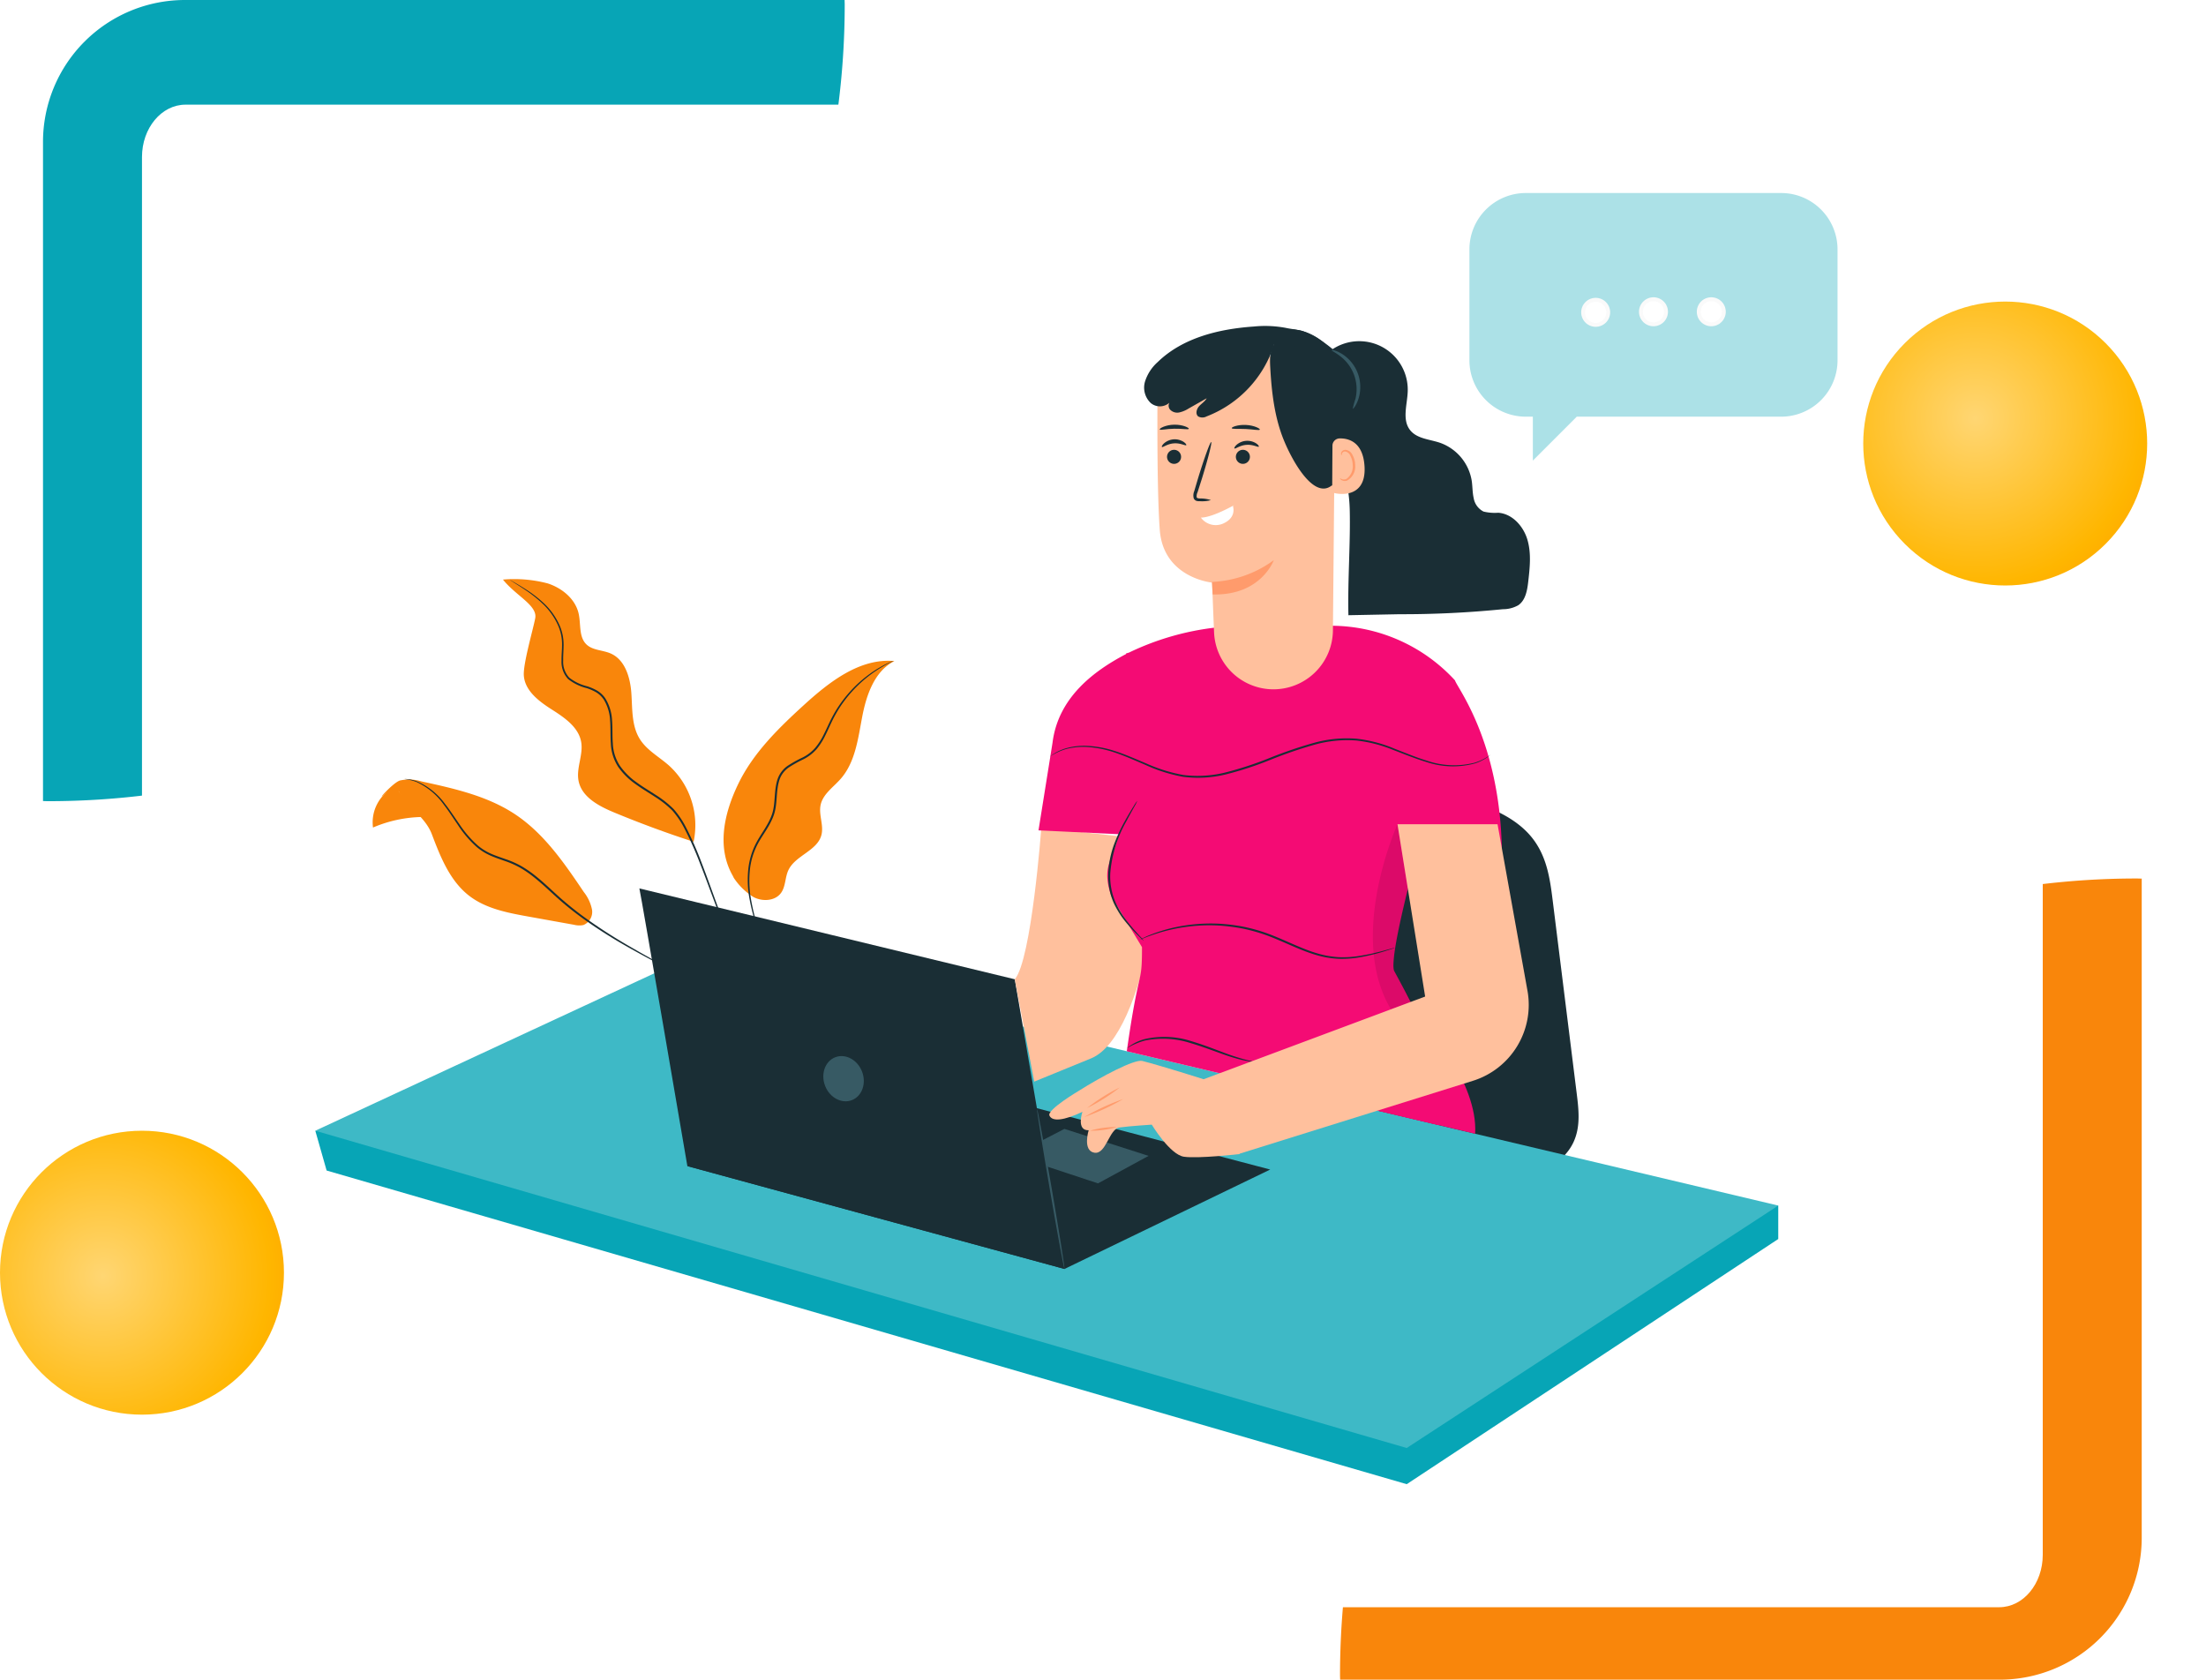 <svg xmlns="http://www.w3.org/2000/svg" xmlns:xlink="http://www.w3.org/1999/xlink" width="411.421" height="313.275" viewBox="0 0 411.421 313.275">
  <defs>
    <filter id="Trazado_157133" x="17.479" y="10.516" width="372.496" height="298.244" filterUnits="userSpaceOnUse">
      <feOffset dy="3" input="SourceAlpha"/>
      <feGaussianBlur stdDeviation="3" result="blur"/>
      <feFlood flood-opacity="0.161"/>
      <feComposite operator="in" in2="blur"/>
      <feComposite in="SourceGraphic"/>
    </filter>
    <radialGradient id="radial-gradient" cx="0.473" cy="0.169" r="1.287" gradientTransform="matrix(0.707, 0.707, -0.707, 0.707, 0.274, -0.091)" gradientUnits="objectBoundingBox">
      <stop offset="0" stop-color="#ffd673"/>
      <stop offset="0.457" stop-color="#ffb600"/>
      <stop offset="0.973" stop-color="#ff6b00"/>
    </radialGradient>
    <clipPath id="clip-path">
      <rect id="Rectángulo_299258" data-name="Rectángulo 299258" width="283.9" height="240.814" fill="none"/>
    </clipPath>
    <clipPath id="clip-path-3">
      <rect id="Rectángulo_299256" data-name="Rectángulo 299256" width="7.248" height="34.512" fill="none"/>
    </clipPath>
  </defs>
  <g id="Grupo_151335" data-name="Grupo 151335" transform="translate(-180 -1780.367)">
    <g id="Grupo_149813" data-name="Grupo 149813" transform="translate(180 1780.367)">
      <path id="Trazado_104230" data-name="Trazado 104230" d="M371.519-3043.95a26.473,26.473,0,0,1-26.473,26.473H222.021c0-.281-.021-.558-.021-.837a148.593,148.593,0,0,1,148.594-148.592c.311,0,.616.021.925.023Z" transform="translate(27.915 3330.753)" fill="#f9860b"/>
      <path id="Trazado_104231" data-name="Trazado 104231" d="M370.047-3223.527A26.473,26.473,0,0,1,396.52-3250H519.545c0,.282.021.558.021.838a148.592,148.592,0,0,1-148.594,148.592c-.311,0-.616-.021-.925-.023Z" transform="translate(-362.027 3250)" fill="#07a5b6"/>
      <g transform="matrix(1, 0, 0, 1, 0, 0)" filter="url(#Trazado_157133)">
        <path id="Trazado_157133-2" data-name="Trazado 157133" d="M-190,280.244H156.377c4.484,0,8.119-4.373,8.119-9.767V0H-181.881C-186.365,0-190,4.373-190,9.767Z" transform="translate(216.48 16.52)" fill="#fff"/>
      </g>
      <circle id="Elipse_5768" data-name="Elipse 5768" cx="26.478" cy="26.478" r="26.478" transform="translate(0 263.85) rotate(-90)" fill="url(#radial-gradient)"/>
      <circle id="Elipse_5767" data-name="Elipse 5767" cx="26.478" cy="26.478" r="26.478" transform="translate(336.528 82.723) rotate(-45)" fill="url(#radial-gradient)"/>
    </g>
    <g id="Grupo_150501" data-name="Grupo 150501" transform="translate(238.803 1816.367)">
      <g id="Grupo_150500" data-name="Grupo 150500" clip-path="url(#clip-path)">
        <g id="Grupo_150499" data-name="Grupo 150499">
          <g id="Grupo_150498" data-name="Grupo 150498" clip-path="url(#clip-path)">
            <path id="Trazado_207246" data-name="Trazado 207246" d="M18.837,152.8a7.39,7.39,0,0,0-4.021,7.575A24.275,24.275,0,0,1,24,158.409" transform="translate(-4.055 -42.032)" fill="#f9860b"/>
            <path id="Trazado_207247" data-name="Trazado 207247" d="M17.488,153.727c-1.473,1.378,1.7-2.244,3-2.652a7.909,7.909,0,0,1,4.021.167c6.087,1.324,12.335,2.713,17.517,6.171,5.39,3.6,9.151,9.109,12.773,14.481a7.719,7.719,0,0,1,1.509,3.235,2.641,2.641,0,0,1-1.595,2.9,3.858,3.858,0,0,1-1.739-.044l-8.521-1.534c-3.884-.7-7.934-1.469-11.056-3.883-3.581-2.768-5.343-7.223-6.947-11.456-1.228-3.243-4.386-4.938-6.152-7.922,0,0-1.25-.919-2.808.538" transform="translate(-4.706 -41.502)" fill="#f9860b"/>
            <path id="Trazado_207248" data-name="Trazado 207248" d="M72.864,186.488a4.03,4.03,0,0,1-.578-.265l-1.622-.828c-1.4-.729-3.43-1.793-5.893-3.185a92.341,92.341,0,0,1-8.4-5.315c-1.52-1.095-3.073-2.306-4.6-3.656s-3.028-2.831-4.706-4.164a20.363,20.363,0,0,0-2.609-1.786,16.872,16.872,0,0,0-2.806-1.235c-.955-.339-1.912-.652-2.814-1.066a10.6,10.6,0,0,1-2.457-1.558,20.287,20.287,0,0,1-3.463-4.059c-.945-1.372-1.77-2.681-2.631-3.791a12.9,12.9,0,0,0-5.03-4.223,8.992,8.992,0,0,0-2.362-.581,3.913,3.913,0,0,1,.637.013,7.133,7.133,0,0,1,1.778.432,12.73,12.73,0,0,1,5.186,4.194c.886,1.115,1.727,2.42,2.678,3.778a20.243,20.243,0,0,0,3.43,3.971,10.277,10.277,0,0,0,2.383,1.5c.879.4,1.825.707,2.787,1.045a17.246,17.246,0,0,1,2.867,1.256,20.679,20.679,0,0,1,2.66,1.818c1.7,1.351,3.2,2.841,4.716,4.183s3.057,2.555,4.564,3.651a98.269,98.269,0,0,0,8.33,5.366c2.442,1.419,4.449,2.517,5.83,3.287l1.588.889a4.045,4.045,0,0,1,.542.333" transform="translate(-6.296 -41.473)" fill="#1a2e35"/>
            <path id="Trazado_207249" data-name="Trazado 207249" d="M355.056,0H307.442a10.521,10.521,0,0,0-10.521,10.521V31.193a10.521,10.521,0,0,0,10.521,10.521h1.309v8.193l8.192-8.193h38.112a10.521,10.521,0,0,0,10.521-10.521V10.521A10.521,10.521,0,0,0,355.056,0" transform="translate(-81.677)" fill="#ace1e7"/>
            <path id="Trazado_207250" data-name="Trazado 207250" d="M330.853,29.812a2.336,2.336,0,1,1-2.336-2.336,2.336,2.336,0,0,1,2.336,2.336" transform="translate(-89.726 -7.558)" fill="#fff"/>
            <path id="Trazado_207251" data-name="Trazado 207251" d="M328.38,32.374a2.7,2.7,0,1,1,2.7-2.7,2.7,2.7,0,0,1-2.7,2.7m0-4.673a1.974,1.974,0,1,0,1.974,1.974A1.977,1.977,0,0,0,328.38,27.7" transform="translate(-89.588 -7.421)" fill="#fafafa"/>
            <path id="Trazado_207252" data-name="Trazado 207252" d="M345.726,29.667a2.337,2.337,0,1,1-2.337-2.336,2.337,2.337,0,0,1,2.337,2.336" transform="translate(-93.817 -7.518)" fill="#fff"/>
            <path id="Trazado_207253" data-name="Trazado 207253" d="M343.252,32.229a2.7,2.7,0,1,1,2.7-2.7,2.7,2.7,0,0,1-2.7,2.7m0-4.673a1.974,1.974,0,1,0,1.974,1.974,1.977,1.977,0,0,0-1.974-1.974" transform="translate(-93.679 -7.381)" fill="#fafafa"/>
            <path id="Trazado_207254" data-name="Trazado 207254" d="M360.6,29.667a2.336,2.336,0,1,1-2.336-2.336,2.337,2.337,0,0,1,2.336,2.336" transform="translate(-97.908 -7.518)" fill="#fff"/>
            <path id="Trazado_207255" data-name="Trazado 207255" d="M358.124,32.229a2.7,2.7,0,1,1,2.7-2.7,2.7,2.7,0,0,1-2.7,2.7m0-4.673A1.974,1.974,0,1,0,360.1,29.53a1.977,1.977,0,0,0-1.974-1.974" transform="translate(-97.77 -7.381)" fill="#fafafa"/>
            <path id="Trazado_207256" data-name="Trazado 207256" d="M48.285,99.441c2.4,3.016,6.46,4.808,6.015,7.2-.4,2.131-2.3,8.579-2.123,10.739.225,2.81,2.808,4.763,5.186,6.276s5.022,3.3,5.506,6.073c.419,2.4-.955,4.858-.488,7.251.592,3.029,3.777,4.709,6.627,5.892q7.3,3.029,14.829,5.474a15.039,15.039,0,0,0-4.6-14.229c-1.838-1.63-4.124-2.846-5.428-4.927-1.556-2.484-1.377-5.622-1.58-8.545s-1.163-6.233-3.845-7.417c-1.493-.66-3.364-.568-4.537-1.7-1.447-1.4-1.009-3.767-1.447-5.731-.611-2.744-3.084-4.766-5.756-5.639a24.512,24.512,0,0,0-8.357-.717" transform="translate(-13.282 -27.342)" fill="#f9860b"/>
            <path id="Trazado_207257" data-name="Trazado 207257" d="M106.985,160.84c-3.338-5.41-1.944-11.921.842-17.634s7.441-10.271,12.137-14.556c4.782-4.363,10.487-8.841,16.933-8.249-3.7,1.865-5.219,6.3-6,10.372s-1.285,8.474-4.015,11.589c-1.374,1.567-3.324,2.848-3.75,4.888-.385,1.846.633,3.795.145,5.617-.79,2.956-4.9,3.791-6.171,6.573-.616,1.345-.484,3-1.35,4.2-1.1,1.521-3.43,1.651-5.1.8a11.977,11.977,0,0,1-3.93-3.947" transform="translate(-28.893 -33.105)" fill="#f9860b"/>
            <path id="Trazado_207258" data-name="Trazado 207258" d="M93.115,170.4a22.567,22.567,0,0,1-1.683-3.006c-.969-2-2.152-4.988-3.533-8.7-.7-1.857-1.438-3.9-2.289-6.063a63.754,63.754,0,0,0-3.011-6.776,16.433,16.433,0,0,0-2.225-3.282A18.428,18.428,0,0,0,77.119,140c-1.188-.778-2.446-1.51-3.645-2.389a12.991,12.991,0,0,1-3.2-3.19,8.56,8.56,0,0,1-1.366-4.309c-.112-1.486-.025-2.943-.141-4.346a8.257,8.257,0,0,0-1.177-3.888,4.5,4.5,0,0,0-1.4-1.347,9.294,9.294,0,0,0-1.781-.789,9.058,9.058,0,0,1-3.477-1.7,4.66,4.66,0,0,1-1.223-3.424c-.016-1.182.127-2.3.091-3.369a8.692,8.692,0,0,0-.637-2.978,12.674,12.674,0,0,0-3.011-4.311,23.873,23.873,0,0,0-3.149-2.5c-.917-.619-1.648-1.072-2.141-1.385l-.56-.358a.96.96,0,0,1-.183-.133,1.037,1.037,0,0,1,.2.1l.578.326c.506.291,1.25.725,2.183,1.327a23.039,23.039,0,0,1,3.212,2.465,12.767,12.767,0,0,1,3.113,4.363,8.924,8.924,0,0,1,.681,3.069c.044,1.1-.092,2.223-.068,3.372a4.343,4.343,0,0,0,1.142,3.193,8.828,8.828,0,0,0,3.359,1.606,9.6,9.6,0,0,1,1.852.815,4.832,4.832,0,0,1,1.514,1.448,8.588,8.588,0,0,1,1.246,4.059c.121,1.441.035,2.895.147,4.348a8.191,8.191,0,0,0,1.307,4.13,12.643,12.643,0,0,0,3.111,3.1c1.177.865,2.429,1.6,3.625,2.383a18.674,18.674,0,0,1,3.314,2.629,16.716,16.716,0,0,1,2.272,3.367,62.926,62.926,0,0,1,3,6.828c.839,2.177,1.568,4.223,2.247,6.084,1.348,3.726,2.49,6.722,3.416,8.734.476,1,.839,1.778,1.137,2.279l.316.584a1,1,0,0,1,.1.206" transform="translate(-13.786 -27.397)" fill="#1a2e35"/>
            <path id="Trazado_207259" data-name="Trazado 207259" d="M138.451,120.318a4.251,4.251,0,0,1-.571.309c-.38.188-.934.481-1.625.895a24.027,24.027,0,0,0-8.131,7.977,25.824,25.824,0,0,0-1.244,2.3c-.386.813-.76,1.667-1.192,2.526a12.328,12.328,0,0,1-1.6,2.5,8.035,8.035,0,0,1-2.463,1.89,23.335,23.335,0,0,0-2.739,1.532,4.615,4.615,0,0,0-1.785,2.51c-.607,2.065-.278,4.307-.982,6.344-.7,2.022-2.027,3.595-2.922,5.251a13.356,13.356,0,0,0-1.554,5.087,19.477,19.477,0,0,0,.1,4.674,40.376,40.376,0,0,0,1.616,6.615q.358,1.117.566,1.771a4.21,4.21,0,0,1,.177.625.541.541,0,0,1-.072-.149l-.176-.451c-.151-.4-.368-.986-.634-1.749a37.308,37.308,0,0,1-1.741-6.624,19.511,19.511,0,0,1-.144-4.745,13.6,13.6,0,0,1,1.561-5.221c.91-1.7,2.212-3.269,2.877-5.2s.341-4.149.971-6.337a4.994,4.994,0,0,1,1.925-2.7,23.1,23.1,0,0,1,2.786-1.556,7.7,7.7,0,0,0,2.365-1.8,12.032,12.032,0,0,0,1.565-2.419c.431-.845.808-1.694,1.2-2.512a25.852,25.852,0,0,1,1.277-2.319,23.992,23.992,0,0,1,2.92-3.738,23.1,23.1,0,0,1,5.4-4.2,17.371,17.371,0,0,1,1.665-.837,4.265,4.265,0,0,1,.6-.24" transform="translate(-30.601 -33.097)" fill="#1a2e35"/>
            <path id="Trazado_207260" data-name="Trazado 207260" d="M260.216,155.187c6.8-.589,13.713-1.176,20.472-.361s13.466,3.235,17.129,7.468c3.085,3.564,3.688,7.945,4.21,12.146q2.239,17.994,4.479,35.988c.381,3.057.745,6.222-.622,9.125-2.987,6.342-13.987,9.335-22.749,7.354A26.986,26.986,0,0,1,264.9,212.8c-3.125-6.306-3.524-13.133-3.89-19.835q-1-18.232-1.994-36.464l.887-.576" transform="translate(-71.251 -42.48)" fill="#1a2e35"/>
            <path id="Trazado_207261" data-name="Trazado 207261" d="M0,241.259l2.112,7.422,201.441,58.5,69.29-45.727v-6.236Z" transform="translate(0 -66.366)" fill="#07a5b6"/>
            <path id="Trazado_207262" data-name="Trazado 207262" d="M72.264,194.964l200.579,47.518L203.553,287.7,0,228.524Z" transform="translate(0 -53.631)" fill="#3eb9c6"/>
            <path id="Trazado_207263" data-name="Trazado 207263" d="M204.422,243.844l-38.364,18.543L95.725,243.2l34.527-18.862Z" transform="translate(-26.332 -61.712)" fill="#1a2e35"/>
            <path id="Trazado_207264" data-name="Trazado 207264" d="M185.325,247.582l10.186,3.364,9.43-5.127-15.694-5.035-9.167,4.75Z" transform="translate(-49.536 -66.235)" fill="#375a64"/>
            <path id="Trazado_207265" data-name="Trazado 207265" d="M83.376,178.918c.32,1.279,8.951,51.791,8.951,51.791l70.334,19.182-9.271-54.029Z" transform="translate(-22.935 -49.217)" fill="#1a2e35"/>
            <path id="Trazado_207266" data-name="Trazado 207266" d="M185.683,235.673c.1-.017,1.332,6.646,2.745,14.883s2.476,14.93,2.373,14.948-1.332-6.645-2.745-14.884-2.476-14.929-2.373-14.946" transform="translate(-51.076 -64.829)" fill="#375a64"/>
            <path id="Trazado_207267" data-name="Trazado 207267" d="M137.919,224.936c.855,2.21.008,4.6-1.894,5.334s-4.137-.457-4.993-2.666-.007-4.6,1.894-5.334,4.138.457,4.993,2.666" transform="translate(-35.953 -61.082)" fill="#375a64"/>
            <path id="Trazado_207268" data-name="Trazado 207268" d="M179.958,191.553c3.13-3.614,4.951-28.3,4.951-28.3l23.214,2.613s-3.338,36.11-13.942,40.443l-10.6,4.333" transform="translate(-49.503 -44.907)" fill="#ffc09d"/>
            <path id="Trazado_207269" data-name="Trazado 207269" d="M281.83,212.957s10.269,11.5,9.65,21.081l-18.216-4.315,7.022-16.766" transform="translate(-75.17 -58.58)" fill="#f40b74"/>
            <path id="Trazado_207270" data-name="Trazado 207270" d="M272.472,152.8c-.444-20.142-8.405-30-8.732-31.28a31.405,31.405,0,0,0-23.171-10.192l-21.624.351a50.353,50.353,0,0,0-16.014,4.658l-.534.155,0,.111c-6.113,3.2-12.682,8.171-13.721,16.557l-2.613,16.33,15.032.716c-1.528,5.467-3.218,6.17-1.459,11.568l5.729,9.5c0,7.58-.51,2.991-2.836,19.418l58.085,13.761c3.367-3.32.8-12.313-8.188-28.684-1.344-2.447,5.624-27.094,5.624-27.094l13,4.552" transform="translate(-51.184 -30.62)" fill="#f40b74"/>
            <path id="Trazado_207271" data-name="Trazado 207271" d="M209.414,156.4a6.868,6.868,0,0,1-.523,1.027c-.356.649-.883,1.581-1.5,2.751a23.218,23.218,0,0,0-3.012,9.72,12.227,12.227,0,0,0,1,5.472,17.7,17.7,0,0,0,2.458,3.882c.828,1.025,1.556,1.811,2.049,2.362a6.939,6.939,0,0,1,.746.878,6.468,6.468,0,0,1-.852-.776c-.526-.52-1.287-1.28-2.149-2.294a17.027,17.027,0,0,1-2.57-3.909,12.31,12.31,0,0,1-1.057-5.628,18.083,18.083,0,0,1,1.17-5.607,31.117,31.117,0,0,1,1.984-4.227c.646-1.159,1.209-2.073,1.6-2.7a6.632,6.632,0,0,1,.65-.952" transform="translate(-56.115 -43.022)" fill="#1a2e35"/>
            <path id="Trazado_207272" data-name="Trazado 207272" d="M271.173,143.336a.937.937,0,0,1-.166.147c-.116.09-.281.234-.517.4a9.033,9.033,0,0,1-2.255,1.094,15.582,15.582,0,0,1-9.114-.3c-1.872-.552-3.845-1.362-5.975-2.169a25.419,25.419,0,0,0-6.984-1.807,22.636,22.636,0,0,0-7.9.8,80.481,80.481,0,0,0-8.152,2.8A63.67,63.67,0,0,1,221.873,147a21.752,21.752,0,0,1-8.058.468,29.584,29.584,0,0,1-6.969-2.2c-2.1-.893-4.038-1.769-5.875-2.368a19.678,19.678,0,0,0-5.094-.993,12.532,12.532,0,0,0-3.889.392,10.406,10.406,0,0,0-3.016,1.429.946.946,0,0,1,.17-.143c.117-.088.289-.225.526-.386a9.243,9.243,0,0,1,2.28-1.042,12.41,12.41,0,0,1,3.938-.462,19.639,19.639,0,0,1,5.167.95c1.862.589,3.812,1.455,5.914,2.334a29.552,29.552,0,0,0,6.9,2.147,21.519,21.519,0,0,0,7.923-.485,64.128,64.128,0,0,0,8.184-2.687,79.7,79.7,0,0,1,8.192-2.8,22.863,22.863,0,0,1,8.03-.789,25.492,25.492,0,0,1,7.062,1.861c2.132.822,4.091,1.643,5.941,2.206a15.665,15.665,0,0,0,8.993.411,10.226,10.226,0,0,0,2.982-1.5" transform="translate(-51.983 -38.585)" fill="#1a2e35"/>
            <path id="Trazado_207273" data-name="Trazado 207273" d="M259.738,192.468a2.491,2.491,0,0,1-.468.179l-1.364.437a36.517,36.517,0,0,1-5.132,1.229,18.9,18.9,0,0,1-3.652.214,17.568,17.568,0,0,1-4.139-.729c-2.85-.833-5.736-2.347-8.888-3.545a32.662,32.662,0,0,0-4.726-1.356,34.74,34.74,0,0,0-4.546-.574,32.481,32.481,0,0,0-7.734.528,31.861,31.861,0,0,0-5.052,1.395c-.59.194-1.026.4-1.335.511a2.445,2.445,0,0,1-.474.162,2.546,2.546,0,0,1,.444-.231c.3-.132.728-.362,1.312-.579a28.817,28.817,0,0,1,5.053-1.519,31.732,31.732,0,0,1,7.8-.614,34.3,34.3,0,0,1,4.6.56,32.352,32.352,0,0,1,4.787,1.364c3.186,1.212,6.053,2.728,8.856,3.565a17.542,17.542,0,0,0,4.054.75,19.118,19.118,0,0,0,3.6-.166,42.026,42.026,0,0,0,5.129-1.1l1.383-.369a2.521,2.521,0,0,1,.489-.107" transform="translate(-58.38 -51.701)" fill="#1a2e35"/>
            <path id="Trazado_207274" data-name="Trazado 207274" d="M232.487,221.761a4.26,4.26,0,0,1-.967-.1,22.361,22.361,0,0,1-2.579-.611c-2.161-.6-5-1.826-8.248-2.786a16.828,16.828,0,0,0-8.518-.464A12.871,12.871,0,0,0,208.9,219.2c-.008-.01.056-.069.185-.172a5.146,5.146,0,0,1,.586-.423,8.866,8.866,0,0,1,2.436-1.069,16.267,16.267,0,0,1,8.69.359c3.285.973,6.1,2.239,8.223,2.894,1.056.343,1.925.58,2.53.722a5.559,5.559,0,0,1,.937.248" transform="translate(-57.464 -59.721)" fill="#1a2e35"/>
            <g id="Grupo_150497" data-name="Grupo 150497" transform="translate(197.239 117.732)" opacity="0.1">
              <g id="Grupo_150496" data-name="Grupo 150496">
                <g id="Grupo_150495" data-name="Grupo 150495" clip-path="url(#clip-path-3)">
                  <path id="Trazado_207275" data-name="Trazado 207275" d="M276.675,162.407s-9.467,20.867-1.212,34.512l3.87-1.445-3.24-5.654a6.248,6.248,0,0,1-.108-2.621c.478-2.974,1.4-7.82,2.629-12.713Z" transform="translate(-272.084 -162.407)"/>
                </g>
              </g>
            </g>
            <path id="Trazado_207276" data-name="Trazado 207276" d="M256.614,52.9c4.666,4.07,6.748,10.481,6.9,16.67s-.4,13.213-.246,19.674l9.465-.186a188.844,188.844,0,0,0,19.336-.934,5.82,5.82,0,0,0,2.866-.734c1.377-.934,1.686-2.8,1.874-4.452.3-2.6.584-5.29-.165-7.8s-2.818-4.82-5.431-5.006a8.909,8.909,0,0,1-2.742-.221,3.449,3.449,0,0,1-1.844-2.528c-.241-1.057-.2-2.158-.365-3.23a9.048,9.048,0,0,0-5.921-7.073c-1.941-.655-4.284-.746-5.559-2.349-1.551-1.948-.534-4.767-.452-7.256a9.044,9.044,0,0,0-14.647-7.392" transform="translate(-70.59 -10.499)" fill="#1a2e35"/>
            <path id="Trazado_207277" data-name="Trazado 207277" d="M238.295,103.829h0a11.085,11.085,0,0,1-11.076-10.614c-.2-4.766-.37-9.29-.37-9.29s-9.093-.845-9.759-9.842-.382-29.77-.382-29.77A31.353,31.353,0,0,1,248.4,46.325l1.4.945-.415,45.573a11.086,11.086,0,0,1-11.085,10.985" transform="translate(-59.596 -11.264)" fill="#ffc09d"/>
            <path id="Trazado_207278" data-name="Trazado 207278" d="M221.379,68.293a1.31,1.31,0,1,0-1.853.024,1.31,1.31,0,0,0,1.853-.024" transform="translate(-60.279 -18.174)" fill="#1a2e35"/>
            <path id="Trazado_207279" data-name="Trazado 207279" d="M217.805,64.794c.15.147.992-.588,2.231-.67,1.239-.1,2.18.5,2.307.335.062-.075-.1-.347-.507-.622a3.061,3.061,0,0,0-3.623.268c-.366.332-.482.625-.409.689" transform="translate(-59.908 -17.431)" fill="#1a2e35"/>
            <path id="Trazado_207280" data-name="Trazado 207280" d="M237.393,66.307a1.31,1.31,0,1,0,1.825.318,1.311,1.311,0,0,0-1.825-.318" transform="translate(-65.149 -18.174)" fill="#1a2e35"/>
            <path id="Trazado_207281" data-name="Trazado 207281" d="M236.468,65.176c.151.147.993-.588,2.232-.67,1.239-.1,2.18.5,2.307.335.062-.075-.1-.347-.507-.622a3.061,3.061,0,0,0-3.623.267c-.366.332-.482.624-.41.689" transform="translate(-65.042 -17.536)" fill="#1a2e35"/>
            <path id="Trazado_207282" data-name="Trazado 207282" d="M229.163,74.9a6.028,6.028,0,0,0-2.032-.3c-.326-.015-.586-.073-.62-.246a1.768,1.768,0,0,1,.175-.943l.825-2.581c1.133-3.673,1.9-6.7,1.714-6.755s-1.256,2.873-2.39,6.547c-.266.9-.52,1.751-.772,2.6a2.078,2.078,0,0,0-.094,1.359.852.852,0,0,0,.591.484,2.083,2.083,0,0,0,.558.038,6.027,6.027,0,0,0,2.044-.2" transform="translate(-62.136 -17.625)" fill="#1a2e35"/>
            <path id="Trazado_207283" data-name="Trazado 207283" d="M233.815,80.5c1.245-.85-3.441,2.11-5.973,2.142a3.434,3.434,0,0,0,4.128,1.115c2.634-1.153,1.844-3.257,1.844-3.257" transform="translate(-62.675 -22.101)" fill="#fff"/>
            <path id="Trazado_207284" data-name="Trazado 207284" d="M230.689,98.514a20.979,20.979,0,0,0,11.533-4.06s-2.375,6.651-11.41,6.395Z" transform="translate(-63.458 -25.982)" fill="#ff9b6c"/>
            <path id="Trazado_207285" data-name="Trazado 207285" d="M257.153,64.188c-3.26,2.623-7.2-4.165-8.945-8.424s-2.289-8.967-2.542-13.61c-.083-1.522-.1-3.19.787-4.386.933-1.264,1.255.2,2.367-.9,1.92-1.9.095-1.907,2.015-1.674,3.285.4,10.442,6.089,11.044,9.532s.115,6.984-.373,10.447q-.333,2.373-.667,4.745a7.754,7.754,0,0,1-.937,3.206,2.293,2.293,0,0,1-2.748,1.063" transform="translate(-67.568 -9.653)" fill="#1a2e35"/>
            <path id="Trazado_207286" data-name="Trazado 207286" d="M261.668,64.5a1.359,1.359,0,0,1,1.3-1.362c1.68-.047,4.428.62,4.686,5.256.369,6.624-6,4.971-6.024,4.782-.017-.149.021-6.1.038-8.677" transform="translate(-71.968 -17.367)" fill="#ffc09d"/>
            <path id="Trazado_207287" data-name="Trazado 207287" d="M263.642,71.38c.028-.023.12.075.32.153a1.156,1.156,0,0,0,.863-.03A2.86,2.86,0,0,0,266,68.867a3.806,3.806,0,0,0-.415-1.634,1.334,1.334,0,0,0-.917-.837.588.588,0,0,0-.663.354c-.078.191-.029.32-.064.333-.017.017-.148-.1-.11-.38a.74.74,0,0,1,.238-.429.878.878,0,0,1,.629-.2,1.625,1.625,0,0,1,1.263.961,3.911,3.911,0,0,1,.5,1.824,3,3,0,0,1-1.524,2.954,1.239,1.239,0,0,1-1.065-.117c-.214-.152-.257-.3-.235-.312" transform="translate(-72.521 -18.174)" fill="#ff9b6c"/>
            <path id="Trazado_207288" data-name="Trazado 207288" d="M237.511,37.607A21.215,21.215,0,0,1,224.9,51.076a1.636,1.636,0,0,1-1.562.013c-.552-.433-.339-1.345.123-1.875s1.111-.9,1.449-1.517l-3.371,1.909a5.42,5.42,0,0,1-1.741.732,1.839,1.839,0,0,1-1.729-.544,1.129,1.129,0,0,1,.232-1.647,2.657,2.657,0,0,1-3.834.426,3.964,3.964,0,0,1-1.055-4.012,8.152,8.152,0,0,1,2.365-3.622c4.664-4.537,11.436-6.179,17.928-6.626a20.918,20.918,0,0,1,6,.26c1.959.439,4.986.278,8.516,4.145" transform="translate(-58.665 -9.413)" fill="#1a2e35"/>
            <path id="Trazado_207289" data-name="Trazado 207289" d="M222.673,60.372c-.072.206-1.258-.056-2.716-.017-1.459.02-2.633.331-2.713.128-.088-.178,1.079-.855,2.7-.882s2.812.589,2.731.771" transform="translate(-59.758 -16.394)" fill="#1a2e35"/>
            <path id="Trazado_207290" data-name="Trazado 207290" d="M241.01,60.539c-.074.2-1.216-.046-2.623-.112s-2.569.051-2.621-.159c-.059-.191,1.121-.679,2.66-.6s2.662.681,2.584.866" transform="translate(-64.854 -16.412)" fill="#1a2e35"/>
            <path id="Trazado_207291" data-name="Trazado 207291" d="M265.416,51.352a15.828,15.828,0,0,1,.5-1.855,7.7,7.7,0,0,0-2.868-7.972c-.918-.714-1.612-1-1.57-1.108.022-.083.8.02,1.874.669a7.295,7.295,0,0,1,3.079,8.556c-.412,1.183-.948,1.76-1.019,1.71" transform="translate(-71.928 -11.111)" fill="#375a64"/>
            <path id="Trazado_207292" data-name="Trazado 207292" d="M264.605,162.407l5.157,32.133-41.555,15.518,6.722,13.863,43.737-13.662a14.842,14.842,0,0,0,10.183-16.793l-5.584-31.058Z" transform="translate(-62.775 -44.675)" fill="#ffc09d"/>
            <path id="Trazado_207293" data-name="Trazado 207293" d="M217.626,226.706s-7.736-2.465-11.444-3.411c-1.445-.368-7.636,2.9-11.911,5.612,0,0-5.889,3.49-5.412,4.566.524,1.184,2.7.942,6.158-.686,0,0-1.208,3.508,1.163,3.432,0,0-1.177,3.791,1.046,4.184s2.745-4.445,4.707-4.707,6.014-.523,6.014-.523,3.375,5.59,5.99,5.982,10.408-.493,10.408-.493Z" transform="translate(-51.944 -61.416)" fill="#ffc09d"/>
            <path id="Trazado_207294" data-name="Trazado 207294" d="M204.65,230.127a34.25,34.25,0,0,1-6.076,3.832,34.315,34.315,0,0,1,6.076-3.832" transform="translate(-54.624 -63.302)" fill="#ff9b6c"/>
            <path id="Trazado_207295" data-name="Trazado 207295" d="M205.1,233.1a42.818,42.818,0,0,1-7.287,3.364A42.673,42.673,0,0,1,205.1,233.1" transform="translate(-54.416 -64.119)" fill="#ff9b6c"/>
            <path id="Trazado_207296" data-name="Trazado 207296" d="M204.314,240.293a17,17,0,0,1-5.012.686,17.075,17.075,0,0,1,5.012-.686" transform="translate(-54.824 -66.087)" fill="#ff9b6c"/>
          </g>
        </g>
      </g>
    </g>
  </g>
</svg>
